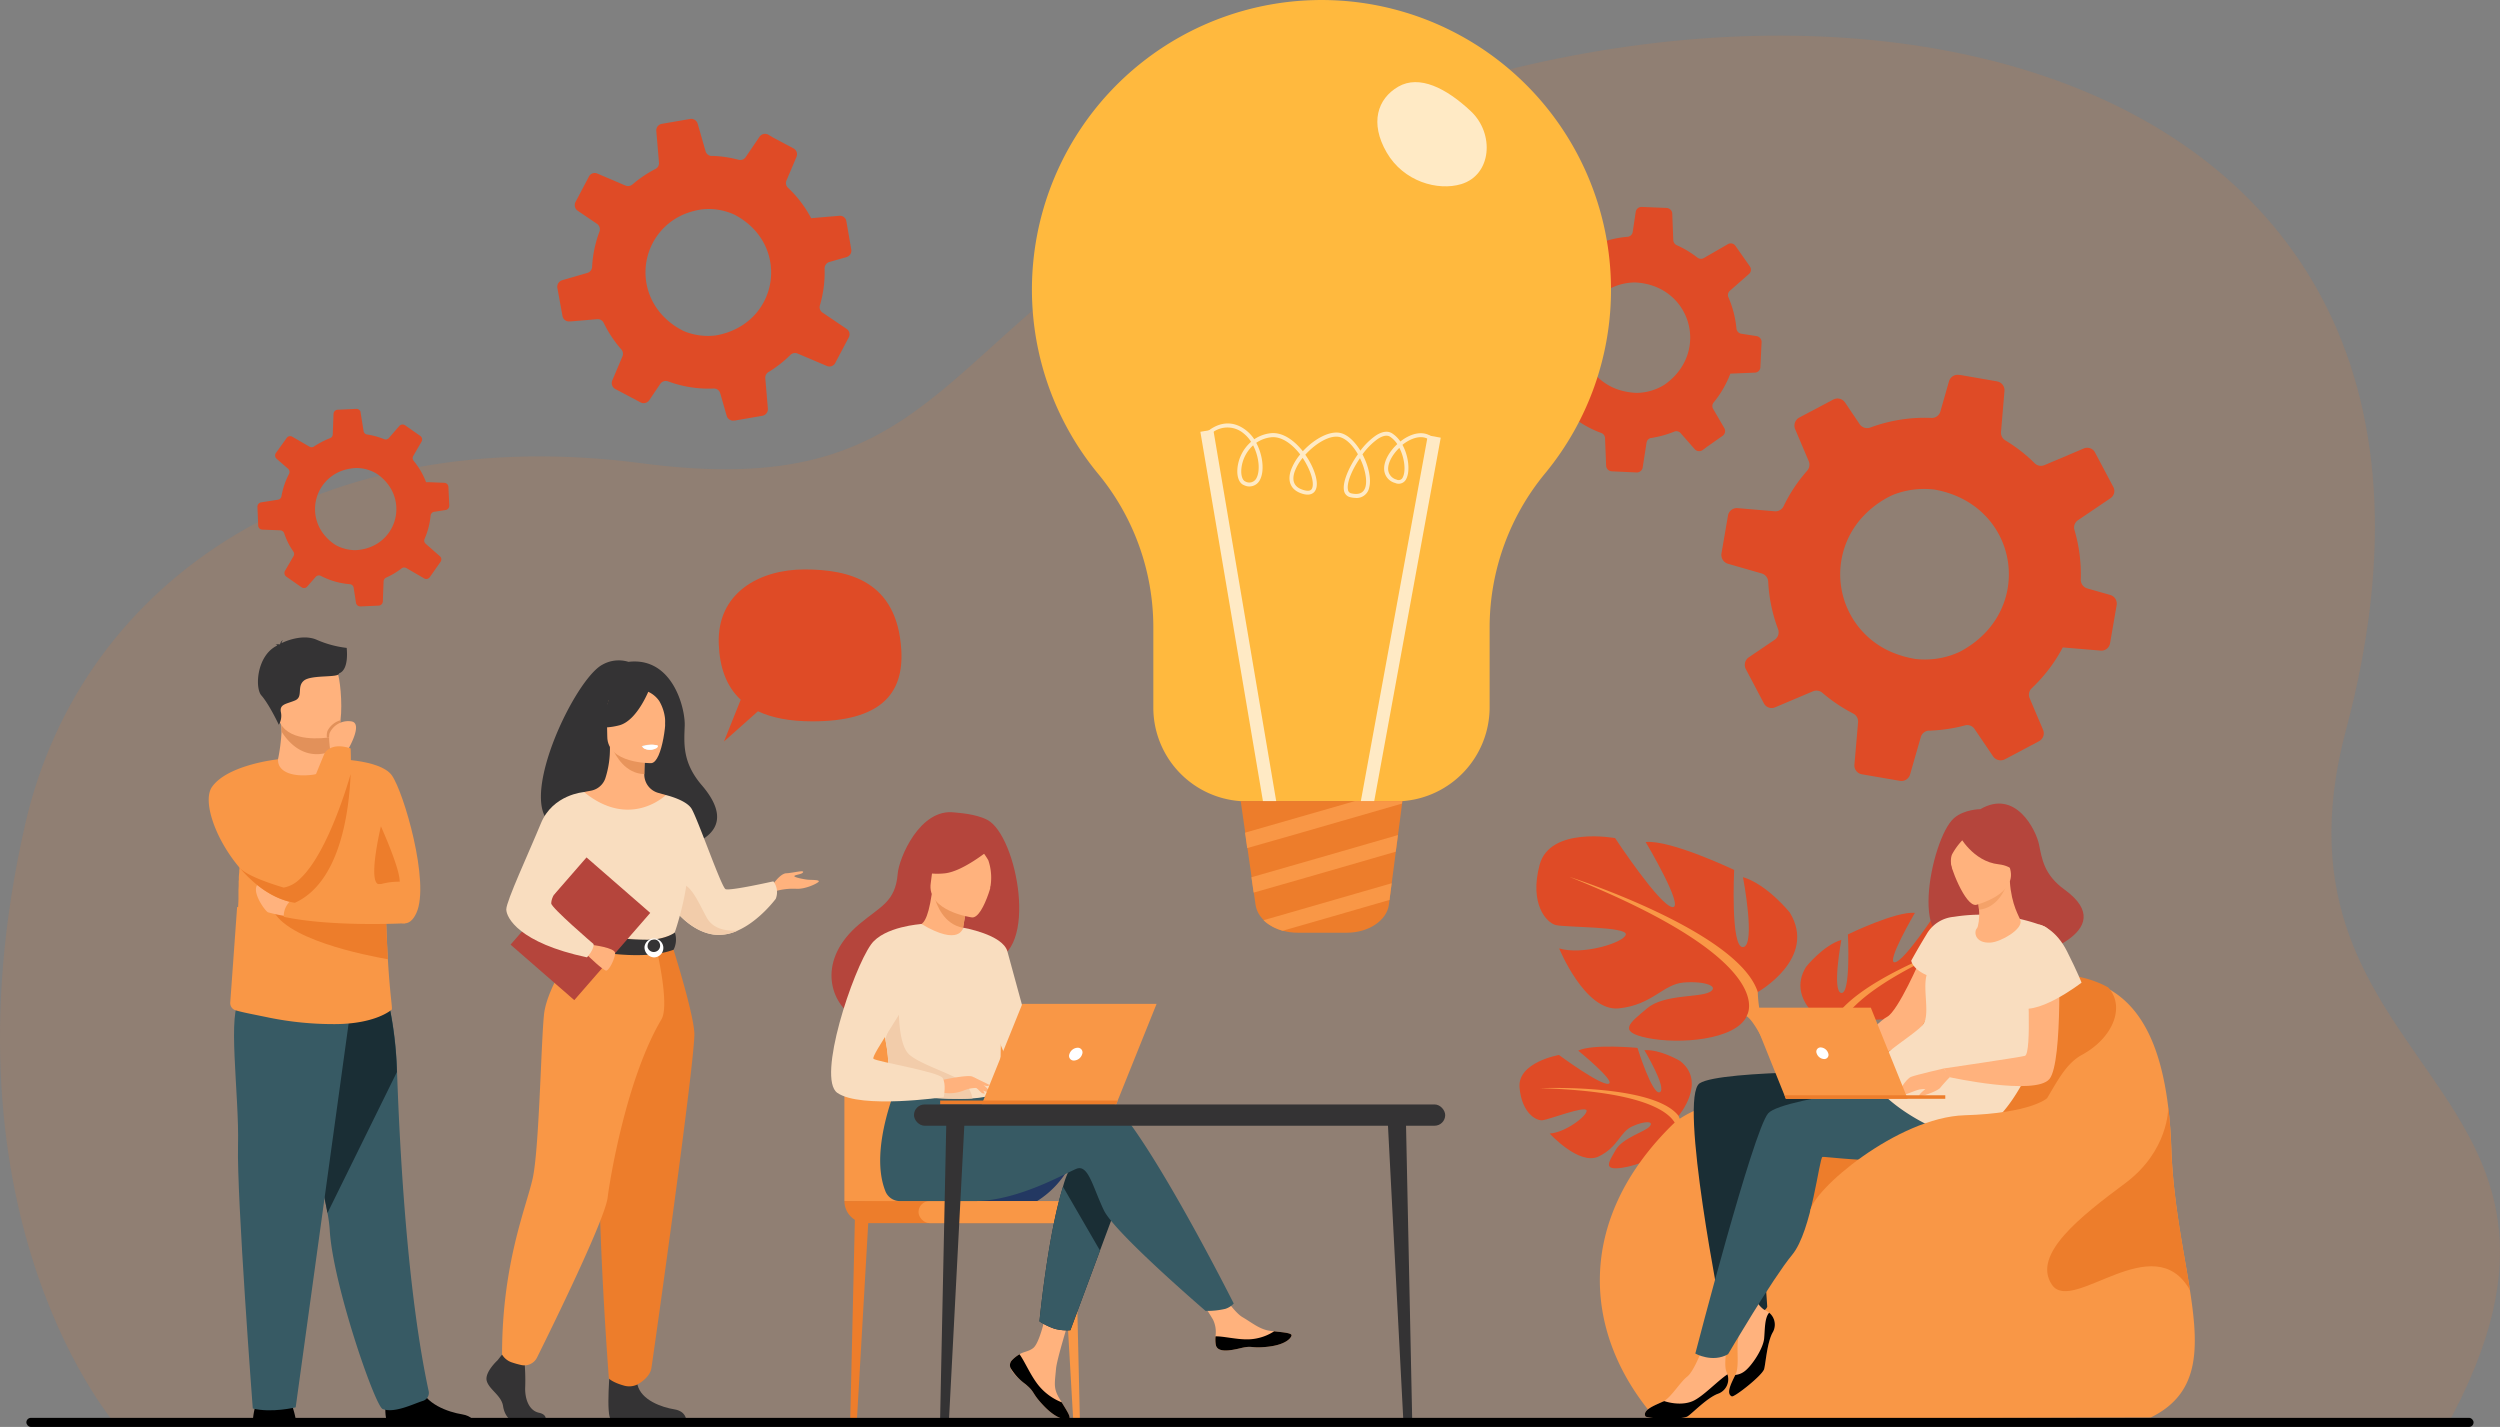 <svg xmlns="http://www.w3.org/2000/svg" width="642.69" height="366.831" viewBox="0 0 642.69 366.831">
  <rect x="0" y="0" width="642.69" height="366.831" fill="#808080" stroke="none"/>
  <g id="Illustration" transform="translate(-0.02 -0.009)">
    <g id="Layer_1" data-name="Layer 1" transform="translate(0.02 0.009)">
      <path id="Path_8290" data-name="Path 8290" d="M30.272,369.558s-47.04-52.816-23.806-154.824c14.652-64.16,76.753-103.682,158.511-92.916,75.7,9.971,74.424-30.075,140.643-68.232C447.273-28.126,652.177,6.576,603.131,190.334c-23.728,88.914,74.648,90.341,25.757,179.224Z" transform="translate(-0.02 -2.727)" fill="#ed7d2b" opacity="0.15"/>
      <path id="Path_8291" data-name="Path 8291" d="M543.169,69.254,536.9,69h-.146a1.5,1.5,0,0,0-1.542,1.257l-.771,5.174a1.292,1.292,0,0,1-.062.247,1.465,1.465,0,0,1-1.272.995,26.142,26.142,0,0,0-9.925,2.861,1.905,1.905,0,0,1-.4.139,1.542,1.542,0,0,1-1.411-.478L518.492,75.9a1.488,1.488,0,0,0-2.028-.27L511.213,79.3a1.542,1.542,0,0,0-.44,2.02l2.923,5.028a1.465,1.465,0,0,1-.069,1.542c-.463.686-.895,1.388-1.3,2.121a26.212,26.212,0,0,0-1.858,4.234h0a1.542,1.542,0,0,1-1.373,1.033l-5.9.239h-.3a1.481,1.481,0,0,0-1.419,1.4l-.293,6.408a1.542,1.542,0,0,0,1.3,1.542l5.76.9a1.481,1.481,0,0,1,1.288,1.319,26.127,26.127,0,0,0,2.614,7.65,1.488,1.488,0,0,1-.347,1.812l-3.856,3.416A1.542,1.542,0,0,0,507.7,122l3.678,5.267a1.45,1.45,0,0,0,1.928.424l5.915-3.424a1.542,1.542,0,0,1,1.612.054c.594.393,1.211.771,1.851,1.118a26.392,26.392,0,0,0,3.671,1.666,1.465,1.465,0,0,1,.972,1.326l.278,7.095a1.542,1.542,0,0,0,1.427,1.434l6.431.3a1.542,1.542,0,0,0,1.488-1.056A.824.824,0,0,0,537,136l.995-6.385a1.481,1.481,0,0,1,1.1-1.226h.154a4.457,4.457,0,0,0,.463-.085,26.627,26.627,0,0,0,5.4-1.542,1.442,1.442,0,0,1,1.658.4l3.609,4.11a1.542,1.542,0,0,0,2.02.239l1.087-.817,4.064-2.853a1.5,1.5,0,0,0,.44-1.982l-2.876-4.951a1.458,1.458,0,0,1,.147-1.666A25.988,25.988,0,0,0,558,115.184a25.441,25.441,0,0,0,1.542-3.339l1.234-.046,5.082-.208a1.457,1.457,0,0,0,1.342-1.026,1.248,1.248,0,0,0,.062-.378l.308-6.447A1.542,1.542,0,0,0,566.3,102.2l-3.933-.609a1.488,1.488,0,0,1-1.257-1.326,26.428,26.428,0,0,0-2.059-8.028,1.45,1.45,0,0,1,.378-1.7l4.92-4.318a1.45,1.45,0,0,0,.231-1.9l-3.732-5.321a1.465,1.465,0,0,0-1.943-.432l-6.169,3.563a1.5,1.5,0,0,1-1.673-.116,25.448,25.448,0,0,0-3.347-2.213c-.648-.355-1.3-.679-1.959-.972a1.542,1.542,0,0,1-.887-1.3l-.262-6.8A1.542,1.542,0,0,0,543.169,69.254ZM523.713,94.448a16.024,16.024,0,0,1,3.9-3.856,9.354,9.354,0,0,1,1.18-.7,14.213,14.213,0,0,1,6.323-1.481c14.128.725,19.163,17.5,8.02,25.9l-.555.4a13.8,13.8,0,0,1-7.195,2.09,17.737,17.737,0,0,1-3.223-.44,14.089,14.089,0,0,1-8.452-21.908Z" transform="translate(-114.709 -15.797)" fill="#df4b26"/>
      <path id="Path_8292" data-name="Path 8292" d="M644.752,126.648l-9.539-1.658h-.224a2.313,2.313,0,0,0-2.607,1.635l-2.221,7.773a2.633,2.633,0,0,1-.139.37,2.267,2.267,0,0,1-2.144,1.272,40.308,40.308,0,0,0-15.755,2.483,2.335,2.335,0,0,1-2.707-.871l-3.771-5.6a2.36,2.36,0,0,0-2.229-.987,2.428,2.428,0,0,0-.771.247l-8.745,4.627a2.367,2.367,0,0,0-1.064,3.007l3.493,8.236a2.313,2.313,0,0,1-.4,2.414c-.841.964-1.643,1.951-2.406,3a40.23,40.23,0,0,0-3.655,6.123h0a2.314,2.314,0,0,1-2.313,1.319l-9.084-.771-.463-.039a2.313,2.313,0,0,0-2.437,1.882l-1.681,9.755a2.383,2.383,0,0,0,1.689,2.676l8.645,2.483a2.314,2.314,0,0,1,1.681,2.121,40.225,40.225,0,0,0,2.537,12.215,2.313,2.313,0,0,1-.879,2.714l-6.624,4.488a2.36,2.36,0,0,0-.771,3.085l4.627,8.776a2.252,2.252,0,0,0,2.876,1.018l9.716-4.11a2.352,2.352,0,0,1,2.452.386q1.265,1.08,2.622,2.067a41.591,41.591,0,0,0,5.306,3.262,2.313,2.313,0,0,1,1.242,2.221l-.941,10.912a2.314,2.314,0,0,0,1.912,2.475l9.794,1.689a2.313,2.313,0,0,0,2.483-1.319,1.543,1.543,0,0,0,.116-.316l2.753-9.6a2.314,2.314,0,0,1,1.92-1.666,1.258,1.258,0,0,1,.239,0,4.57,4.57,0,0,0,.725-.039,40.339,40.339,0,0,0,8.483-1.319,2.244,2.244,0,0,1,2.468.941l4.735,6.987a2.36,2.36,0,0,0,3.085.771l1.943-1.026,6.778-3.594a2.313,2.313,0,0,0,1.057-2.954l-3.455-8.143a2.244,2.244,0,0,1,.532-2.514,41.387,41.387,0,0,0,5-5.691,40.536,40.536,0,0,0,2.992-4.82l1.912.162,7.812.655a2.252,2.252,0,0,0,2.26-1.311,1.958,1.958,0,0,0,.17-.571l1.7-9.817a2.313,2.313,0,0,0-1.643-2.606l-5.915-1.681a2.314,2.314,0,0,1-1.666-2.313,40.639,40.639,0,0,0-1.612-12.685,2.236,2.236,0,0,1,.894-2.537l8.375-5.668a2.221,2.221,0,0,0,.709-2.876l-4.7-8.868a2.26,2.26,0,0,0-2.884-1.033l-10.11,4.28a2.313,2.313,0,0,1-2.545-.5,39.038,39.038,0,0,0-4.719-4c-.925-.663-1.858-1.288-2.815-1.866a2.313,2.313,0,0,1-1.1-2.159l.887-10.472a2.313,2.313,0,0,0-1.889-2.522Zm-34.632,34.895a24.676,24.676,0,0,1,6.717-5.167,14.506,14.506,0,0,1,1.951-.856,21.947,21.947,0,0,1,9.932-1.049c21.5,3.856,26,30.484,7.326,41.2-.308.177-.617.347-.941.509A21.107,21.107,0,0,1,623.7,198a26.341,26.341,0,0,1-4.858-1.28,21.762,21.762,0,0,1-8.722-35.18Z" transform="translate(-131.341 -28.603)" fill="#df4b26"/>
      <path id="Path_8293" data-name="Path 8293" d="M117.056,186.89l-4.627.208h-.108a1.118,1.118,0,0,1-1.149-.941l-.594-3.856a.81.81,0,0,0-.046-.185,1.08,1.08,0,0,0-.949-.733,19.51,19.51,0,0,1-7.426-2.128,1.242,1.242,0,0,0-.293-.108,1.149,1.149,0,0,0-1.056.362l-2.136,2.445a1.118,1.118,0,0,1-1.141.386,1.21,1.21,0,0,1-.355-.162l-3.9-2.73a1.134,1.134,0,0,1-.324-1.542l2.167-3.74a1.08,1.08,0,0,0-.046-1.172c-.339-.509-.671-1.033-.972-1.542a19.5,19.5,0,0,1-1.38-3.146h0a1.126,1.126,0,0,0-1.026-.771l-4.388-.177h-.216a1.1,1.1,0,0,1-1.056-1.049l-.193-4.789a1.134,1.134,0,0,1,.964-1.18l4.28-.671a1.1,1.1,0,0,0,.933-.91,19.356,19.356,0,0,1,1.943-5.722,1.11,1.11,0,0,0-.262-1.349l-2.892-2.506a1.134,1.134,0,0,1-.216-1.542l2.776-3.856a1.072,1.072,0,0,1,1.427-.316l4.4,2.545a1.134,1.134,0,0,0,1.2-.039c.44-.293.9-.571,1.373-.833a20.628,20.628,0,0,1,2.707-1.28,1.08,1.08,0,0,0,.725-.979l.2-5.275a1.118,1.118,0,0,1,1.064-1.072l4.781-.224a1.126,1.126,0,0,1,1.11.771.9.9,0,0,1,0,.154l.771,4.75a1.087,1.087,0,0,0,.817.91h.116a2.617,2.617,0,0,1,.339.062,19.048,19.048,0,0,1,3.995,1.141,1.087,1.087,0,0,0,1.234-.3l2.684-3.085a1.134,1.134,0,0,1,1.5-.177l.864.609,3.031,2.121a1.126,1.126,0,0,1,.324,1.473l-2.136,3.686a1.08,1.08,0,0,0,.1,1.234,19.333,19.333,0,0,1,3.193,5.506h.918l3.779.154a1.087,1.087,0,0,1,1,.771,1.165,1.165,0,0,1,.046.285l.231,4.789a1.126,1.126,0,0,1-.949,1.149l-2.923.455a1.11,1.11,0,0,0-.933.987,19.464,19.464,0,0,1-1.542,5.969,1.087,1.087,0,0,0,.278,1.265l3.663,3.208a1.072,1.072,0,0,1,.17,1.419l-2.776,3.956a1.087,1.087,0,0,1-1.442.324l-4.573-2.653a1.118,1.118,0,0,0-1.249.085,19.28,19.28,0,0,1-2.491,1.635c-.486.262-.964.5-1.457.725a1.126,1.126,0,0,0-.663.964l-.193,5.059a1.134,1.134,0,0,1-1.026,1.18Zm-14.475-18.754a11.992,11.992,0,0,0,2.907,2.876,7.565,7.565,0,0,0,.879.524,10.573,10.573,0,0,0,4.7,1.1c10.511-.54,14.251-13.017,5.969-19.279l-.416-.3a10.164,10.164,0,0,0-5.344-1.542,12.338,12.338,0,0,0-2.4.324,10.48,10.48,0,0,0-6.293,16.3Z" transform="translate(-19.659 -31.201)" fill="#df4b26"/>
      <path id="Path_8294" data-name="Path 8294" d="M238.508,115.967l-7.056,1.218h-.17a1.72,1.72,0,0,1-1.936-1.218l-1.658-5.784a1.612,1.612,0,0,0-.1-.27,1.689,1.689,0,0,0-1.6-.956,29.852,29.852,0,0,1-11.714-1.843,2.112,2.112,0,0,0-.478-.1,1.758,1.758,0,0,0-1.542.771l-2.8,4.157a1.766,1.766,0,0,1-1.658.771,2.1,2.1,0,0,1-.578-.185l-6.5-3.439a1.751,1.751,0,0,1-.771-2.236l2.607-6.169a1.7,1.7,0,0,0-.3-1.789c-.625-.717-1.218-1.45-1.781-2.236a29.3,29.3,0,0,1-2.722-4.55h0a1.727,1.727,0,0,0-1.712-.979l-6.755.571h-.339a1.681,1.681,0,0,1-1.812-1.4l-1.311-7.2a1.766,1.766,0,0,1,1.249-1.99l6.431-1.866a1.72,1.72,0,0,0,1.249-1.542,30.075,30.075,0,0,1,1.889-9.084,1.72,1.72,0,0,0-.656-2.02l-4.928-3.339a1.75,1.75,0,0,1-.563-2.275l3.447-6.532a1.673,1.673,0,0,1,2.136-.771l7.226,3.085a1.758,1.758,0,0,0,1.828-.278c.625-.54,1.272-1.049,1.951-1.542a30.129,30.129,0,0,1,3.941-2.429,1.673,1.673,0,0,0,.925-1.643l-.694-8.12a1.72,1.72,0,0,1,1.419-1.843l7.28-1.257a1.735,1.735,0,0,1,1.851.987,1.025,1.025,0,0,1,.085.231l2.051,7.141a1.7,1.7,0,0,0,1.427,1.157h.177a4.226,4.226,0,0,1,.54,0,29.473,29.473,0,0,1,6.331.979,1.658,1.658,0,0,0,1.828-.7l3.532-5.2a1.735,1.735,0,0,1,2.267-.555l1.434.848,5.043,2.676a1.72,1.72,0,0,1,.771,2.2l-2.568,6.054a1.658,1.658,0,0,0,.393,1.874,29.4,29.4,0,0,1,3.717,4.234,30.074,30.074,0,0,1,2.229,3.586l1.419-.123,5.814-.494a1.673,1.673,0,0,1,1.689.956,1.81,1.81,0,0,1,.131.424l1.265,7.3a1.727,1.727,0,0,1-1.218,1.943l-4.4,1.249a1.727,1.727,0,0,0-1.242,1.689,30.143,30.143,0,0,1-1.2,9.439,1.666,1.666,0,0,0,.671,1.889l6.223,4.21a1.658,1.658,0,0,1,.532,2.144l-3.486,6.593a1.673,1.673,0,0,1-2.152.771l-7.519-3.185a1.712,1.712,0,0,0-1.889.37,28.819,28.819,0,0,1-3.516,2.984,20.344,20.344,0,0,1-2.082,1.388,1.712,1.712,0,0,0-.825,1.6l.663,7.781a1.743,1.743,0,0,1-1.434,1.874ZM212.744,90.041a18.569,18.569,0,0,0,5,3.856,10.621,10.621,0,0,0,1.45.632,16.279,16.279,0,0,0,7.411.771c15.994-2.846,19.341-22.672,5.452-30.646-.231-.131-.463-.262-.7-.386a15.8,15.8,0,0,0-8.483-1.35,19.865,19.865,0,0,0-3.617.9,16.194,16.194,0,0,0-6.509,26.219Z" transform="translate(-42.535 -9.076)" fill="#df4b26"/>
      <path id="Path_8295" data-name="Path 8295" d="M239.624,209.065c-.54-13.31,10.619-19.225,22.024-19.225s23.821,2.954,24.9,20.651c.694,11.39-5.4,18.4-22.857,18.4-5.9,0-10.48-.933-13.989-2.591l-8.737,7.766,4.3-10.734C241.452,219.8,239.856,214.81,239.624,209.065Z" transform="translate(-54.848 -43.451)" fill="#df4b26"/>
      <path id="Path_8296" data-name="Path 8296" d="M95.521,472.771a22.966,22.966,0,0,0-1.542-5.884c-1.1-2.19-8.082-.771-8.082-.771s-1.4,1.2-1.7,6.778Z" transform="translate(-19.284 -106.573)"/>
      <path id="Path_8297" data-name="Path 8297" d="M129.431,471.355c-1.643-1-.709-8.483-.709-8.483s7.642-6.108,8.7-1.434,7.257,6.786,10.8,7.357c2.437.4,3.193,1.751,3.424,2.553Z" transform="translate(-29.412 -105.202)"/>
      <path id="Path_8298" data-name="Path 8298" d="M105.869,387.459a34.471,34.471,0,0,1,.563,4.126c.709,13.881,11.668,45.544,13.626,46.269,3.031,1.141,7.8-1.288,10.3-2.082a2.152,2.152,0,0,0,1.542-2.437c-5.4-24.939-7.418-60.852-8.143-82.112a96.763,96.763,0,0,0-2.205-18.107S94.833,325.982,94.679,335C94.494,343,103.486,374.3,105.869,387.459Z" transform="translate(-21.682 -75.627)" fill="#375a64"/>
      <path id="Path_8299" data-name="Path 8299" d="M105.857,387.457l17.852-36.244a96.766,96.766,0,0,0-2.206-18.107s-26.72-7.133-26.875,1.889C94.483,343,103.475,374.293,105.857,387.457Z" transform="translate(-21.671 -75.625)" fill="#1a2e35"/>
      <path id="Path_8300" data-name="Path 8300" d="M108.007,335.454,93.887,437.825s-6.169,1.5-11.027.293c0,0-4.141-54.443-3.794-67.6s-2.969-35.226.771-37.655S108.007,335.454,108.007,335.454Z" transform="translate(-17.875 -76.03)" fill="#375a64"/>
      <path id="Path_8301" data-name="Path 8301" d="M78.544,291.037l-1.766,24.577a1.951,1.951,0,0,0,1.419,2.02c1.966.571,4.241.972,8.621,1.882a83.231,83.231,0,0,0,16.449,1.65c10.8.069,14.922-3.655,14.922-3.655.463,0-.247-2.259-.895-13.025-.216-3.648-.424-8.267-.578-14.112-.131-5.259-.224-11.506-.231-18.916,0-8.907-13.811-18.508-14.066-18.508h0c0,1.28-2.028,3.648-5.136,3.856-3.7.239-8.236-1.6-8.236-3.732,0,0-6.686,10.7-9.061,22.109-.3,1.45-.532,2.977-.717,4.581v.077a8.918,8.918,0,0,1-.1.887v.154c0,.27-.054.548-.077.817v.239c0,.254-.046.5-.062.771v.069l-.046.571v.4a3.275,3.275,0,0,1-.046.671v1.272l-.046.941v2.221c0,.717-.062,1.442-.085,2.182a.131.131,0,0,0,0,.054Z" transform="translate(-17.585 -57.894)" fill="#f99746"/>
      <path id="Path_8302" data-name="Path 8302" d="M110,253s12.832-.108,15.917,4.226,9.855,27.623,6.323,35.373-10.118-3.239-13.757-7.981S110,253,110,253Z" transform="translate(-25.188 -57.905)" fill="#f99746"/>
      <path id="Path_8303" data-name="Path 8303" d="M106.194,248.154v1.326s.362,4.149-4.743,4.758-8.891-.771-8.753-3.995a46,46,0,0,0,.9-7.041,14.4,14.4,0,0,0-.177-2.483l9.894-.2,2.915.478Z" transform="translate(-21.228 -55.049)" fill="#ffb27d"/>
      <path id="Path_8304" data-name="Path 8304" d="M106.46,240.974v7.172a8.282,8.282,0,0,1-3.563.771c-4.55,0-7.488-3.331-9.03-5.753a14.4,14.4,0,0,0-.177-2.483l9.894-.2Z" transform="translate(-21.456 -55.04)" fill="#e2915a"/>
      <path id="Path_8305" data-name="Path 8305" d="M92.166,234.073c1.149,6.169,9.123,5.976,12.57,5.591.972-.108,1.542-.231,1.542-.231,1.1-.293,1.7-2.013,1.99-4.272.563-4.465-.154-11.012-.9-12.693-1.141-2.522-3.277-5.252-11.305-3.277S90.693,226.16,92.166,234.073Z" transform="translate(-20.734 -50.013)" fill="#ffb27d"/>
      <path id="Path_8306" data-name="Path 8306" d="M126.491,275.47s4.966,10.958,4.82,14.243a17.158,17.158,0,0,0-4.82.617C122.636,291.487,126.491,275.47,126.491,275.47Z" transform="translate(-28.57 -63.047)" fill="#ed7d2b"/>
      <path id="Path_8307" data-name="Path 8307" d="M108.829,215.2a26.735,26.735,0,0,1-7.712-2.09c-3.378-1.473-7.65.154-9.038.879a2.151,2.151,0,0,1,.339-.833,1.82,1.82,0,0,0-.709,1.056c-.069.046-.093.085-.077.093a2.368,2.368,0,0,0-1.164.077s.324-.046.432.154l.054.062c-5.282,2.545-5.768,10.889-4.064,12.817,2.036,2.313,4.488,7.55,4.488,7.55a4.48,4.48,0,0,0,.524-3.277c-.37-2.044,1.4-2.044,3.624-2.969s.37-3.532,2.313-5.113,9.1-.648,9.007-1.851C109.515,220.8,108.829,215.488,108.829,215.2Z" transform="translate(-19.699 -48.641)" fill="#343334"/>
      <path id="Path_8308" data-name="Path 8308" d="M90.56,301.95c2.09,8.413,24.746,12.755,29.89,13.642-.216-3.648-.424-8.267-.578-14.112Z" transform="translate(-20.74 -69)" fill="#ed7d2b"/>
      <path id="Path_8309" data-name="Path 8309" d="M94.331,303.008a40.007,40.007,0,0,1-5.9-1.157c-.864-.432-4.812-6.038-2.229-7.48s9.531,4.288,9.531,4.288Z" transform="translate(-19.545 -67.32)" fill="#ffb27d"/>
      <path id="Path_8310" data-name="Path 8310" d="M125.754,304.811s-18.639,1.01-31.155-1.666a5.4,5.4,0,0,1,3.617-5.221s19.5-4.133,24.183-2.984S125.754,304.811,125.754,304.811Z" transform="translate(-21.664 -67.457)" fill="#f99746"/>
      <path id="Path_8311" data-name="Path 8311" d="M77.242,280.66c3.856,4.665,8.922,8.483,14.5,9.362h0a10.372,10.372,0,0,0,1.38-6.223,12.4,12.4,0,0,0-2.028-5.714,12.861,12.861,0,0,1-1.1-2.213c-3.085-7.766-2.591-22.741-2.591-22.741s-12.932,1.357-16.965,7.11C67.981,263.764,71.127,273.28,77.242,280.66Z" transform="translate(-15.943 -57.935)" fill="#f99746"/>
      <path id="Path_8312" data-name="Path 8312" d="M108.989,244.6c.972-.108,1.542-.231,1.542-.231,1.1-.293,1.7-2.013,1.99-4.272a5.4,5.4,0,0,0-3.385,2.768A4.01,4.01,0,0,0,108.989,244.6Z" transform="translate(-24.949 -54.953)" fill="#e2915a"/>
      <path id="Path_8313" data-name="Path 8313" d="M114.344,248.169s4.465-7.365.987-7.712a5.267,5.267,0,0,0-5.4,2.892c-.5.864.131,4.758.131,4.758Z" transform="translate(-25.129 -55.025)" fill="#ffb27d"/>
      <path id="Path_8314" data-name="Path 8314" d="M93.634,282.562a9.863,9.863,0,0,0,.771,2.553,12.339,12.339,0,0,0,2.83,3.941h0c11.567-5.236,13.942-23.212,14.336-33.082.162-3.971,0-6.632,0-6.632-5.228-1.735-6.7,1.28-6.7,1.28S98.7,265.272,95.492,274.9C94.266,278.552,93.472,281.482,93.634,282.562Z" transform="translate(-21.438 -56.945)" fill="#f99746"/>
      <path id="Path_8315" data-name="Path 8315" d="M79.51,281.791c3.856,4.665,8.922,8.483,14.5,9.362h0c11.567-5.236,13.942-23.212,14.336-33.082,0,0-5.483,19.9-12.955,26.859a8.121,8.121,0,0,1-4.226,2.313s-9.416-2.66-11.39-5.167C79.633,281.922,79.549,281.8,79.51,281.791Z" transform="translate(-18.211 -59.065)" fill="#ed7d2b"/>
      <path id="Path_8316" data-name="Path 8316" d="M547.454,366.713s7.372-8.645.416-14.1c0,0-5.074-3.046-9.208-2.792,0,0,5.884,9.8,3.995,10.8s-5.768-11.39-5.768-11.39-11.529-1.087-15.238.709c0,0,9.878,8.035,7.8,8.521s-12.74-7.4-12.74-7.4-10.727,1.858-10.133,8.406,4.288,8.552,5.915,8.375,11.12-3.856,11.328-2.506-5.5,5.7-9.5,5.915c0,0,7.588,8.321,12.608,5.9s5.4-6.239,8.568-7.711,5.807-1.442,4.519,0-6.94,2.9-8.745,6.077-3.385,5.313,1.812,4.519,13.649-4.627,14-8.984Z" transform="translate(-115.94 -79.851)" fill="#df4b26"/>
      <path id="Path_8317" data-name="Path 8317" d="M513.42,362.752s29.142-1.2,35.6,7.11a21.006,21.006,0,0,0,5.83,8.128l.686,1.858s-5.067-5.306-6.879-5.622C548.662,374.227,551.461,363.886,513.42,362.752Z" transform="translate(-117.51 -83.008)" fill="#f99746"/>
      <path id="Path_8318" data-name="Path 8318" d="M566.661,382.315a18.33,18.33,0,0,1,6.724,12.878l-1.134.1s-2.028-8.537-5.645-11.868S566.661,382.315,566.661,382.315Z" transform="translate(-129.317 -87.332)" fill="#f99746"/>
      <path id="Path_8319" data-name="Path 8319" d="M607.976,333.372s-11.783-6.555-6.316-15.508c0,0,4.372-5.5,9.076-6.94,0,0-2.475,13.333,0,13.642s1.689-15.053,1.689-15.053,12.339-5.992,17.228-5.537c0,0-7.642,13.033-5.136,12.716s11.089-13.518,11.089-13.518,12.693-2.383,14.752,5.136-1.218,11.29-3.085,11.768-13.95.347-13.634,1.92,8.483,4.049,13.017,2.63c0,0-4.982,12.392-11.567,11.783s-8.637-4.673-12.716-4.982-7.048.81-5.013,1.9,8.938.339,12.238,3.123,5.976,4.511-.139,5.784-17.089.517-19.279-4.18Z" transform="translate(-137.372 -69.305)" fill="#df4b26"/>
      <path id="Path_8320" data-name="Path 8320" d="M645.987,313s-32.9,10.8-36.622,22.7a25.009,25.009,0,0,1-3.085,11.452v2.313s3.424-8,5.306-9.107C611.57,340.4,604.175,330.073,645.987,313Z" transform="translate(-138.76 -71.636)" fill="#f99746"/>
      <path id="Path_8321" data-name="Path 8321" d="M605.346,356.854a21.677,21.677,0,0,0-2.136,17.1l1.3-.347s-1.3-10.341,1.35-15.546S605.346,356.854,605.346,356.854Z" transform="translate(-137.85 -81.335)" fill="#f99746"/>
      <path id="Path_8322" data-name="Path 8322" d="M569.109,318.849s15.469-8.722,8.205-20.482c0,0-5.807-7.218-12.007-9.061,0,0,3.354,17.551.046,17.976s-2.313-19.834-2.313-19.834-16.348-7.8-22.749-7.172c0,0,10.172,17.127,6.863,16.726s-14.721-17.737-14.721-17.737-16.749-3.085-19.41,6.879,1.7,14.876,4.18,15.485,18.392.362,17.983,2.429-11.143,5.4-17.143,3.563c0,0,6.655,16.31,15.338,15.423s11.344-6.231,16.719-6.655,9.3,1.01,6.624,2.46-11.783.509-16.109,4.21-7.835,5.984.224,7.611,22.533.563,25.448-5.645Z" transform="translate(-117.229 -63.813)" fill="#df4b26"/>
      <path id="Path_8323" data-name="Path 8323" d="M523.17,292.31s43.439,13.935,48.452,29.628a32.912,32.912,0,0,0,4.172,15.076V340.1s-4.573-10.526-7.056-11.961C568.737,328.145,578.408,314.473,523.17,292.31Z" transform="translate(-119.741 -66.901)" fill="#f99746"/>
      <path id="Path_8324" data-name="Path 8324" d="M590.783,349.707s6.717,10.141,2.938,22.525L592,371.77s1.635-13.626-1.889-20.474S590.783,349.707,590.783,349.707Z" transform="translate(-134.738 -79.595)" fill="#f99746"/>
      <path id="Path_8325" data-name="Path 8325" d="M674.973,438.8l-127.24.347c-18.924-21.669-20.821-50.966,4.3-75.635,3.162-3.085,9.254-5.306,15.762-6.856,12.053-2.853,25.718-3.509,25.826-3.563a95.782,95.782,0,0,0,11.567-11.066c13.433-16.248,24.854-14.852,24.854-14.852,13.68-2.653,25.356-3.432,34.008,1.388h0c8.012,4.473,13.441,13.75,15.462,30.8q.578,4.835.771,10.526c.494,13.881,3.216,26.15,4.827,36.576h0C687.427,421.531,687.443,432.674,674.973,438.8Z" transform="translate(-122.071 -74.396)" fill="#f99746"/>
      <path id="Path_8326" data-name="Path 8326" d="M667.045,345.51c-8.305,4.519-9.254,19.418-22.232,23.258s-35.064,3.486-47.58,17.073c-12.076,13.11-25.379-20.227-19.641-29.6,12.053-2.861,25.718-3.509,25.826-3.57a95.775,95.775,0,0,0,11.567-11.066c13.433-16.248,24.854-14.845,24.854-14.845,13.68-2.653,25.356-3.432,34.008,1.388h0C678.212,332.924,675.343,340.991,667.045,345.51Z" transform="translate(-131.88 -74.302)" fill="#ed7d2b"/>
      <path id="Path_8327" data-name="Path 8327" d="M613.419,357.221s-41.642-.548-47.218,3,5.722,59.98,5.722,59.98,10.8.316,11.629-2.537c0,0-2.013-26.451-.332-31.023s.625-10.912.625-10.912,21.083,3.162,27.762,1.542S613.419,357.221,613.419,357.221Z" transform="translate(-129.235 -81.749)" fill="#1a2e35"/>
      <path id="Path_8328" data-name="Path 8328" d="M633.051,319.4c0,.039-5.861,13.673-8.722,15.122s-13.2,13.341-15.423,13.11,2.6,1.8,2.6,1.8,18.084-8.336,19.132-8.853,6.593-9.639,7.357-14.259S633.051,319.4,633.051,319.4Z" transform="translate(-139.228 -73.101)" fill="#ffb27d"/>
      <path id="Path_8329" data-name="Path 8329" d="M587.577,440.749c-1.388,2.676-1.7,7.6-2.113,9.254s-7.712,7.349-8.321,7.064c-1.6-.717-.077-3.493.9-5.521.039-.077.077-.162.108-.239.964-2.044.139-6.609.632-8.969s-1.912-8.675-1.912-8.675l4.018-5.082s2.83,5.4,4.851,6.362a4.463,4.463,0,0,1,.987.625A3.914,3.914,0,0,1,587.577,440.749Z" transform="translate(-131.934 -98.086)" fill="#ffb27d"/>
      <path id="Path_8330" data-name="Path 8330" d="M567.011,460.671c-2.784,1.149-6.169,4.712-7.6,5.722s-10.626.655-10.919,0c-.771-1.635,2.445-2.8,4.5-3.748l.085-.039h0c2.028-1.018,4.3-4.935,6.169-6.393s4.164-7.866,4.164-7.866l6.347-1.288s-1.3,5.93-.393,7.981a6.073,6.073,0,0,1,.224.586A3.937,3.937,0,0,1,567.011,460.671Z" transform="translate(-125.51 -102.315)" fill="#ffb27d"/>
      <path id="Path_8331" data-name="Path 8331" d="M652.945,301.558c-.848-.979,12.547-5.012,15.423,5.984,0,0,24.677-6.563,9.5-17.551-5.252-3.8-5.776-7.858-6.539-11.567s-5.992-14.382-15.084-9.092c0,0-4.149,0-6.778,2.313C643.475,276.8,636.943,309.709,652.945,301.558Z" transform="translate(-147.145 -61.312)" fill="#b5453c"/>
      <path id="Path_8332" data-name="Path 8332" d="M630.952,359.74s-43.185,4.388-47.04,8.8S565.18,430.3,565.18,430.3s4.411,2.46,8.421.162c0,0,11.429-19.456,16.487-25.564s6.94-24.97,7.789-25.155,27.916,3.779,37.239-3.378S630.952,359.74,630.952,359.74Z" transform="translate(-129.355 -82.332)" fill="#375a64"/>
      <path id="Path_8333" data-name="Path 8333" d="M668.445,307.983a45.012,45.012,0,0,0-23.374-2.5,8.968,8.968,0,0,0-6.987,4.45c-2.7,4.45-3.964,6.832-3.964,6.832s.262,2.059,3.948,3.7c-1.01,3.686.918,10.118-.856,12.616s-12.755,8.691-13.295,12.13c-1,6.331,18.762,17.806,24.677,16.58C665.538,358.27,677.059,312.833,668.445,307.983Z" transform="translate(-142.789 -69.788)" fill="#f9ddbf"/>
      <path id="Path_8334" data-name="Path 8334" d="M669.667,287.154a24.15,24.15,0,0,0,2.313-7.272c.193-2.313-1.789-10.8-10.249-8.737a11.83,11.83,0,0,0-4.627,2.313c-1.743,1.434-4.172,4.4-.47,11.567l1.018,2.445Z" transform="translate(-149.84 -61.985)" fill="#b5453c"/>
      <path id="Path_8335" data-name="Path 8335" d="M658.946,305.873c-.856.9-.517,3.9,3.486,3.678,2.63-.147,8.267-3.393,7.712-5.645-.255-1.064-2.313-3.817-2.745-10.156l-.478.131-8.02,2.259s.386,2.553.578,4.966C659.671,303.135,659.3,305.51,658.946,305.873Z" transform="translate(-150.725 -67.231)" fill="#ffb27d"/>
      <path id="Path_8336" data-name="Path 8336" d="M659,296.18s.386,2.552.578,4.966c4.557-.486,6.64-4.835,7.449-7.226Z" transform="translate(-150.825 -67.27)" fill="#f4a269"/>
      <path id="Path_8337" data-name="Path 8337" d="M656.747,295.949s10.5-2.645,8.753-9.154-1.542-11.251-8.344-9.84-7.411,4.249-7.357,6.563S653.963,296.466,656.747,295.949Z" transform="translate(-148.719 -63.33)" fill="#ffb27d"/>
      <path id="Path_8338" data-name="Path 8338" d="M653.11,277.8s3.524,6.717,10.179,7.442c3.894.424,4.959,2.992,4.959,2.992s-1.164-7.334-3.085-11.822C665.125,276.412,654.29,273.567,653.11,277.8Z" transform="translate(-149.477 -63.049)" fill="#b5453c"/>
      <path id="Path_8339" data-name="Path 8339" d="M653.259,279.315a17,17,0,0,0-3.008,4c-1.056,2.452.995,7.611,1.843,8.729,0,0-4.889-8.3-3.254-11.883C650.576,276.353,653.259,279.315,653.259,279.315Z" transform="translate(-148.424 -63.676)" fill="#b5453c"/>
      <path id="Path_8340" data-name="Path 8340" d="M609.024,357.571s-2.09,2.213-2.313,2.313c-1.388.648-3.131.27-3.979.486s-.694-.316-.077-.771,2.159-.262,1.542-.416-4-.771-5.275-.447a4.723,4.723,0,0,1-3.732-.3c-.123-.208,4.627-2.514,5.953-2.437s5.228-.108,5.228-.108Z" transform="translate(-136.222 -81.451)" fill="#ffb27d"/>
      <path id="Path_8341" data-name="Path 8341" d="M677.513,314.19s1.257,30.808-2.367,35.126-25.633-.478-25.633-.478l-1.542-2.252s19.564-2.869,20.875-3.239c1.889-.532.578-21.747.578-21.747Z" transform="translate(-148.301 -71.908)" fill="#ffb27d"/>
      <path id="Path_8342" data-name="Path 8342" d="M677.632,308.26c.316,0,4.211,1.288,7,6.825s3.748,8.082,3.748,8.082-12.184,9.439-17.035,5.961S673.144,308.144,677.632,308.26Z" transform="translate(-153.263 -70.551)" fill="#f9ddbf"/>
      <path id="Path_8343" data-name="Path 8343" d="M647.667,358.69a35.155,35.155,0,0,0-2.421,2.684c-.671.9-5.329,2.553-5.437,2.067s2.09-1.966,2.313-2.522,2.591-3.324,4.049-3.64S647.667,358.69,647.667,358.69Z" transform="translate(-146.433 -81.76)" fill="#ffb27d"/>
      <path id="Path_8344" data-name="Path 8344" d="M644.609,356.2s-7.187,1.658-8.413,2.159-3.8,4.157-2.776,4.712c.648.347,3.486-1.157,4.928-1.465s5.514.393,7.38-3.293C645.936,357.9,644.609,356.2,644.609,356.2Z" transform="translate(-144.917 -81.522)" fill="#ffb27d"/>
      <path id="Path_8345" data-name="Path 8345" d="M567.011,463.213c-2.784,1.149-6.169,4.712-7.6,5.722s-10.626.656-10.919,0c-.771-1.635,2.445-2.8,4.5-3.748l.085-.039h0l.293-.093s3.979,1.419,7.287,0c2.583-1.11,6.408-5.213,8.938-6.886A3.948,3.948,0,0,1,567.011,463.213Z" transform="translate(-125.51 -104.858)"/>
      <path id="Path_8346" data-name="Path 8346" d="M587.577,442.818c-1.388,2.676-1.7,7.6-2.113,9.254s-7.712,7.349-8.321,7.064c-1.6-.717-.077-3.493.9-5.521a4.48,4.48,0,0,0,2.221-.825c1.82-1.211,4.9-5.791,5.182-8.483.224-2.2.085-5.352,1.3-6.686A3.96,3.96,0,0,1,587.577,442.818Z" transform="translate(-131.934 -100.155)"/>
      <path id="Path_8347" data-name="Path 8347" d="M623.882,359.36H592.573l-9.423-23.42h31.263Z" transform="translate(-133.467 -76.886)" fill="#f99746"/>
      <path id="Path_8348" data-name="Path 8348" d="M594.89,365.13h41.349v.91H595.26Z" transform="translate(-136.154 -83.566)" fill="#ed7d2b"/>
      <path id="Path_8349" data-name="Path 8349" d="M605.6,350.686a1.087,1.087,0,0,1,1.056-1.5,2.136,2.136,0,0,1,1.92,1.5,1.08,1.08,0,0,1-1.064,1.488A2.136,2.136,0,0,1,605.6,350.686Z" transform="translate(-138.586 -79.918)" fill="#fff"/>
      <path id="Path_8350" data-name="Path 8350" d="M664.375,366.12s-4.095,3.856-21.23,4.38-39.468,19.433-39.676,24.831,34.486,13.48,35.026,12.716,22.009-19.2,22.009-19.2Z" transform="translate(-138.117 -83.792)" fill="#f99746"/>
      <path id="Path_8351" data-name="Path 8351" d="M719.211,416.2c-9.254-16.6-30.283,6.3-35.512-1.45s7.4-17.582,18.793-26.057c11.166-8.3,11.12-19.148,11.112-19.587.386,3.223.648,6.724.771,10.526C714.877,393.478,717.583,405.786,719.211,416.2Z" transform="translate(-156.199 -84.477)" fill="#ed7d2b"/>
      <path id="Path_8352" data-name="Path 8352" d="M492.894,73.979a74.154,74.154,0,0,1-16.881,47.657,62.263,62.263,0,0,0-14.32,39.491v20.821a24.206,24.206,0,0,1-22.425,24.014c-.54.039-1.041,0-1.589,0H397.664a24.1,24.1,0,0,1-22.425-24.014V161.173a62.009,62.009,0,0,0-14.266-39.452A74.432,74.432,0,1,1,492.894,73.979Z" transform="translate(-78.746 -0.009)" fill="#ffb93e"/>
      <path id="Path_8353" data-name="Path 8353" d="M455.2,267.06c-.193,1.488-3.439,26.366-3.47,26.6-.532,4.1-5.228,7.241-10.8,7.241H428.282c-5.56,0-10.241-3.085-10.835-7.172-.609-4.288-2.969-20.736-3.817-26.674Z" transform="translate(-94.673 -61.123)" fill="#ed7d2b"/>
      <path id="Path_8354" data-name="Path 8354" d="M450.489,267.06H443.34c-11.567,3.331-22.973,6.632-28.27,8.128l.278,1.943v.039l.278,1.974c4.3-1.2,14.6-4.141,39.792-11.444l.077-.64Z" transform="translate(-95.003 -61.123)" fill="#f99746"/>
      <path id="Path_8355" data-name="Path 8355" d="M417.485,291.2h0l.285,1.982c4.966-1.4,15.2-4.334,36.53-10.519l.285-2.144h0l.278-2.136c-13.48,3.9-29.79,8.614-37.663,10.85Z" transform="translate(-95.49 -63.713)" fill="#f99746"/>
      <path id="Path_8356" data-name="Path 8356" d="M423.16,305.4l.069.046a12.263,12.263,0,0,0,2.946,1.218h0c5.853-1.673,14.536-4.18,27.445-7.92l.278-2.152h0l.278-2.136c-11.567,3.339-24.769,7.164-32.936,9.5a9.338,9.338,0,0,0,1.92,1.442Z" transform="translate(-96.415 -67.393)" fill="#f99746"/>
      <path id="Path_8357" data-name="Path 8357" d="M416.266,238.72,400.18,143.783l3.324-.563,16.171,95.5Z" transform="translate(-91.595 -32.782)" fill="#ffeac5"/>
      <path id="Path_8358" data-name="Path 8358" d="M457.119,239.159H453.68L470.9,145.14l3.316.6Z" transform="translate(-103.838 -33.222)" fill="#ffeac5"/>
      <path id="Path_8359" data-name="Path 8359" d="M440.68,160.314a6.5,6.5,0,0,1-1.45-.177,2.082,2.082,0,0,1-1.65-1.8c-.386-2.105,1.265-5.961,3.586-9.254-1.211-2.113-2.83-3.856-4.519-4.372-2.5-.771-6.331,1.542-9.007,4.5a18.841,18.841,0,0,1,1.319,2.144c1.365,2.583,2.352,5.884,1,7.411-.5.563-1.542,1.08-3.532.316-2.522-.949-3.432-3.085-2.491-5.861a13.619,13.619,0,0,1,2.391-4.087c-2.067-2.691-4.835-4.743-7.557-4.4a8.4,8.4,0,0,0-3.74,1.411c1.743,3.247,2.144,7.357.933,9.562a3.026,3.026,0,0,1-4.049,1.342c-1.28-.455-1.951-2.221-1.7-4.5a10.356,10.356,0,0,1,3.493-6.663,8.892,8.892,0,0,0-1.936-2.167,6.424,6.424,0,0,0-8.737.432l-.733-.709c.046-.046,4.689-4.719,10.094-.524a9.562,9.562,0,0,1,2.121,2.313,9.469,9.469,0,0,1,4.133-1.542c3.085-.386,6.1,1.774,8.359,4.627,2.907-3.154,7.048-5.491,9.932-4.627,1.828.548,3.547,2.313,4.866,4.48a17.351,17.351,0,0,1,3.91-3.856c2.128-1.411,3.516-1.087,4.3-.563a7.713,7.713,0,0,1,2.067,2.059,11.393,11.393,0,0,1,1.974-1.272c2.46-1.226,4.727-1.134,6.37.254l-.663.771c-1.766-1.5-4.049-.717-5.252-.123a10.609,10.609,0,0,0-1.9,1.226c1.643,2.961,1.959,6.817,1.018,8.683a2.152,2.152,0,0,1-2.884,1.126,3.759,3.759,0,0,1-2.83-3.486c-.123-2.19,1.4-4.673,3.37-6.509a6.61,6.61,0,0,0-1.835-1.889c-.964-.632-2.26-.039-3.177.563a17.265,17.265,0,0,0-3.933,3.964c1.542,2.907,2.313,6.293,1.735,8.483a3.293,3.293,0,0,1-3.4,2.73Zm1.01-10.218c-2.013,2.946-3.432,6.269-3.085,8.051a1.08,1.08,0,0,0,.871.995c2,.455,3.223-.131,3.648-1.727.463-1.866-.185-4.758-1.434-7.334Zm-14.729-.069a12.038,12.038,0,0,0-2.059,3.54c-.771,2.313-.139,3.856,1.882,4.581.817.3,1.9.548,2.414,0,.771-.91.332-3.486-1.141-6.269a19.172,19.172,0,0,0-1.1-1.866ZM414.222,146.8a9.408,9.408,0,0,0-3,5.876c-.193,1.735.239,3.146,1.041,3.432a2.06,2.06,0,0,0,2.815-.871c1.033-1.912.656-5.545-.856-8.452Zm37.594.648c-1.766,1.7-2.969,3.856-2.876,5.56a2.869,2.869,0,0,0,2.167,2.591,1.149,1.149,0,0,0,1.619-.632c.787-1.589.455-4.928-.91-7.534Z" transform="translate(-92.08 -32.31)" fill="#ffeac5"/>
      <path id="Path_8360" data-name="Path 8360" d="M483.232,34.886c6.123,5.768,5.352,16.372-2.514,18.731-5.938,1.781-14.783-.594-19.155-8.167s-2.36-13.8,3.007-16.9S476.87,28.894,483.232,34.886Z" transform="translate(-105.096 -6.276)" fill="#ffeac5"/>
      <path id="Path_8361" data-name="Path 8361" d="M189.864,262.764c-.717-1.38,15.593-6.347,15.855,7.264,0,0,30.561-.771,15.971-17.79-5.051-5.892-4.534-10.8-4.38-15.307s-3.146-17.737-14.459-16.4a8.483,8.483,0,0,0-6.663.709C187.79,225.6,168.951,267.776,189.864,262.764Z" transform="translate(-41.286 -50.387)" fill="#343334"/>
      <path id="Path_8362" data-name="Path 8362" d="M257.47,294.064s1.99-3.023,3.594-3.085,4.573-.887,4.334-.293-2.074.648-2.252,1,2.73.895,3.563.956,2.792,0,2.73.416-3.532,2.136-5.984,1.9a16.612,16.612,0,0,0-5.475.71Z" transform="translate(-58.936 -66.481)" fill="#ffb27d"/>
      <path id="Path_8363" data-name="Path 8363" d="M220.17,289.233a29.921,29.921,0,0,0,3.038,4.627c2.367,2.961,6.015,6.385,10.588,7.056a11.344,11.344,0,0,0,6.293-1.049h0c5.56-2.468,9.74-8.143,9.74-8.143a4.573,4.573,0,0,0-.625-4.488s-11.22,2.529-12.292,2-7.3-18.508-8.783-20.759-6.547-3.424-6.547-3.424Z" transform="translate(-50.4 -60.663)" fill="#f9ddbf"/>
      <path id="Path_8364" data-name="Path 8364" d="M224.006,300.607c2.367,2.961,6.015,6.385,10.588,7.056a11.343,11.343,0,0,0,6.293-1.018c-.216,0-5.768.709-7.974-3.247s-4.7-10.449-8.051-8.313C223.4,296.01,223.466,298.3,224.006,300.607Z" transform="translate(-51.198 -67.44)" fill="#f2ccaa"/>
      <path id="Path_8365" data-name="Path 8365" d="M165.035,453.041s-3.424,3.123-2.761,5.344,3.763,3.7,4.18,6.416,2.09,4.2,3.586,4.2h7.172s1.1-1.912-1.542-2.483-3.678-3.763-3.516-6.724a52.016,52.016,0,0,0-.247-6.94l-5.683-1.319Z" transform="translate(-37.132 -103.338)" fill="#343334"/>
      <path id="Path_8366" data-name="Path 8366" d="M203.319,455.21s-1.234,13.241.27,13.981h19.24s0-2.221-3.085-2.714-8.483-2.313-9.431-6.331S203.319,455.21,203.319,455.21Z" transform="translate(-46.435 -104.18)" fill="#343334"/>
      <path id="Path_8367" data-name="Path 8367" d="M185.654,313.044c3.964-8.884,6.385-11.428,5.922-14.182-.347-2.051,1.049-38.241,1.049-38.241.47-.147,1.411-.278,1.92-.393a4.843,4.843,0,0,0,3.532-3.085,24.677,24.677,0,0,0,1.2-8.143l.509.1,8.529,1.689s-.193,2.684-.2,5.213v.062a4.9,4.9,0,0,0,3.54,4.743l2.013.578a78.288,78.288,0,0,1,3.732,18.122c.594,9.184-5.7,13.171.046,31.525C223.3,329.771,183.472,317.949,185.654,313.044Z" transform="translate(-42.482 -56.99)" fill="#ffb27d"/>
      <path id="Path_8368" data-name="Path 8368" d="M212.529,250.809s-.193,2.684-.2,5.213c-4.773-.139-7.3-4.488-8.328-6.9Z" transform="translate(-46.7 -57.017)" fill="#e8945b"/>
      <path id="Path_8369" data-name="Path 8369" d="M213.73,248.766s-11.29.185-11.3-6.848-1.465-11.745,5.737-12.161,8.614,2.259,9.184,4.627S216.668,248.535,213.73,248.766Z" transform="translate(-46.313 -52.576)" fill="#ffb27d"/>
      <path id="Path_8370" data-name="Path 8370" d="M212.236,229.116s-3.085,8.251-7.835,9.47-6.8-.046-6.8-.046A13.441,13.441,0,0,0,202,230.6S209.908,225.191,212.236,229.116Z" transform="translate(-45.235 -52.113)" fill="#343334"/>
      <path id="Path_8371" data-name="Path 8371" d="M215.59,230.011a6.869,6.869,0,0,1,3.231,2.529,11.328,11.328,0,0,1,1.542,6.455s2.313-5.606-.285-8.776C217.287,226.849,215.59,230.011,215.59,230.011Z" transform="translate(-49.352 -52.336)" fill="#343334"/>
      <path id="Path_8372" data-name="Path 8372" d="M213.94,248.645a2.83,2.83,0,0,0,2.313.949A2.082,2.082,0,0,0,218,248.445a7.565,7.565,0,0,0-4.056.2Z" transform="translate(-48.975 -56.82)" fill="#ebf3fa"/>
      <path id="Path_8373" data-name="Path 8373" d="M184.232,280.075a76.968,76.968,0,0,0,0,8.891c.193,3.216,3.439,7.519,3.9,8.583,1.157,2.676,2.468,3.085,2.468,3.085l10.1,2.475,3.547.871,11.2-3.347s5.1-14.236,3.085-22.255a61.691,61.691,0,0,0-5.213-13.557s-9.138,8.945-21.037-.771Z" transform="translate(-42.147 -60.434)" fill="#f9ddbf"/>
      <path id="Path_8374" data-name="Path 8374" d="M188.1,297.087c.193,3.216.486,6.208.949,7.272,1.157,2.676,2.468,3.085,2.468,3.085l10.1,2.475,4.388-1.288s-14.652-2.221-13.025-14.822Z" transform="translate(-43.061 -67.244)" fill="#f2ccaa"/>
      <path id="Path_8375" data-name="Path 8375" d="M218.315,314.315s5.552,17.266,5.907,23.135-10.6,83.5-11.043,86.215c-.416,2.552-3.586,4.18-3.586,4.18a4.812,4.812,0,0,1-3.54.27c-2.892-.817-3.8-1.789-3.8-1.789s-4.318-55.369-1.65-75.141a312.751,312.751,0,0,0,2.707-36.884Z" transform="translate(-45.723 -71.933)" fill="#ed7d2b"/>
      <path id="Path_8376" data-name="Path 8376" d="M187.417,313.66s-8.483,11.351-9.254,19.024-1.234,34.632-2.915,42.113-7.858,21.878-7.858,45.213a4.627,4.627,0,0,0,2.622,2.051,22.154,22.154,0,0,0,2.313.64,3.632,3.632,0,0,0,4.056-1.928c4.172-8.406,17.467-35.512,18.153-41.141.478-3.979,4.681-30.337,13.834-45.8,2.2-3.709-1.35-18.508-1.35-18.508Z" transform="translate(-38.322 -71.787)" fill="#f99746"/>
      <path id="Path_8377" data-name="Path 8377" d="M214.26,248.841s.2.833,2.259.7c0,0,1.735-.108,1.681-1.018a5.591,5.591,0,0,0-3.941.316Z" transform="translate(-49.048 -56.831)" fill="#fff"/>
      <path id="Path_8378" data-name="Path 8378" d="M217.407,310.87s-2.229,1.758-6.647,1.851c-5.282.108-18.377-1.35-18.377-1.35a10.8,10.8,0,0,0-.563,3.339s15.994,4.033,25.255.594a5.869,5.869,0,0,0,.332-4.434Z" transform="translate(-43.913 -71.149)" fill="#343334"/>
      <path id="Path_8379" data-name="Path 8379" d="M214.879,315a2.429,2.429,0,1,1,2.406,2.73,2.591,2.591,0,0,1-2.406-2.73Zm.771,0a1.635,1.635,0,1,0,1.612-1.928A1.8,1.8,0,0,0,215.673,315Z" transform="translate(-49.189 -71.606)" fill="#fff"/>
      <rect id="Rectangle_82" data-name="Rectangle 82" width="21.723" height="29.736" transform="translate(147.634 257.111) rotate(-138.95)" fill="#b5453c"/>
      <path id="Path_8380" data-name="Path 8380" d="M196.981,315s6,.7,5.984,2.121-1.5,4.357-2.236,4.488-4.889-3.964-4.889-3.964Z" transform="translate(-44.833 -72.094)" fill="#ffb27d"/>
      <path id="Path_8381" data-name="Path 8381" d="M188.788,264.06s-8.02.563-11.089,8.035-8.9,20-8.9,22.117,3.254,8.606,20.744,12.338c0,0,1.8-1.9,1.7-3.409,0,0-10.92-9.37-10.889-10.465.054-2.074,1.789-4.812,11.375-14.4C194.333,275.681,188.788,264.06,188.788,264.06Z" transform="translate(-38.645 -60.436)" fill="#f9ddbf"/>
      <path id="Path_8382" data-name="Path 8382" d="M284.32,457.722h-.069a.771.771,0,0,1-.771-.817l1.211-52.438,3.563-.416L285.215,456.9a.856.856,0,0,1-.895.825Z" transform="translate(-64.888 -92.472)" fill="#ed7d2b"/>
      <path id="Path_8383" data-name="Path 8383" d="M357.712,457.722h.1a.771.771,0,0,0,.771-.817l-1.211-52.438-3.563-.416,3.038,52.847A.856.856,0,0,0,357.712,457.722Z" transform="translate(-80.984 -92.472)" fill="#f99746"/>
      <path id="Path_8384" data-name="Path 8384" d="M281.51,386.349V350.421A11.452,11.452,0,0,1,292.954,339h25.888a11.452,11.452,0,0,1,11.444,11.444v37.3Z" transform="translate(-64.438 -77.586)" fill="#f99746"/>
      <path id="Path_8385" data-name="Path 8385" d="M281.51,400.4h53.41v5.668H287.186a5.668,5.668,0,0,1-5.668-5.668h-.008Z" transform="translate(-64.438 -91.637)" fill="#ed7d2b"/>
      <rect id="Rectangle_83" data-name="Rectangle 83" width="42.884" height="5.668" rx="2.834" transform="translate(236.127 308.763)" fill="#f99746"/>
      <path id="Path_8386" data-name="Path 8386" d="M348.389,388.477a24.093,24.093,0,0,1-8.367,8.945h-19.4S351.219,383.557,348.389,388.477Z" transform="translate(-73.388 -88.667)" fill="#233862"/>
      <path id="Path_8387" data-name="Path 8387" d="M337.171,448.759a1.789,1.789,0,0,0-.324,1.912h0c.463,1.272,1.99,2.707,3.771,4.126l.6.509.139.123.1.093c1.658,1.542,1.033,1.874,4.01,4.974,3.393,3.524,5.73,3.594,6.393,3.27s-.578-2.144-1.851-4.249l-.177-.308-.509-.841c-1.481-2.537-1.1-3.725-.771-7.5.285-3.085,4.766-17.1,4.766-17.1l-6.5-1.118s-1.959,11.182-4.118,12.9c-1.149.925-2.445.933-3.555,1.612l-.224.147A8.359,8.359,0,0,0,337.171,448.759Z" transform="translate(-77.069 -99.017)" fill="#ffb27d"/>
      <path id="Path_8388" data-name="Path 8388" d="M337.171,453.066a1.789,1.789,0,0,0-.324,1.912h0a14.034,14.034,0,0,0,3.771,4.118c.231.185.424.355.6.517l.139.123.1.093c1.658,1.542,1.033,1.874,4.01,4.974,3.393,3.524,5.73,3.594,6.393,3.27s-.578-2.144-1.851-4.249a14.544,14.544,0,0,1-6.046-4.457c-2.044-2.607-3.4-5.953-4.8-7.9l-.224.147A8.36,8.36,0,0,0,337.171,453.066Z" transform="translate(-77.069 -103.324)"/>
      <path id="Path_8389" data-name="Path 8389" d="M403.738,444.11c.4,2.005,3.262,1.673,6.455.895s2.437.147,6.987-.362,5.922-2.2,6.061-2.869-2.121-.817-4.527-1.1l-.918-.108c-2.722-.339-4.712-2.1-7.187-3.54-2.313-1.365-5.83-6.94-5.83-6.94l-6.239.494s3.27,4.974,4.534,7.133a7.32,7.32,0,0,1,.617,4.249,8.26,8.26,0,0,0,.046,2.144Z" transform="translate(-91.22 -98.432)" fill="#ffb27d"/>
      <path id="Path_8390" data-name="Path 8390" d="M411.713,448.146c3.2-.771,2.437.146,6.987-.362s5.922-2.2,6.061-2.869-2.121-.817-4.527-1.1v.046a12.84,12.84,0,0,1-6.516,2.028c-3.085.077-6.354-.81-8.483-.771a8.261,8.261,0,0,0,.046,2.136C405.66,449.257,408.521,448.925,411.713,448.146Z" transform="translate(-92.741 -101.574)"/>
      <path id="Path_8391" data-name="Path 8391" d="M367.94,393.584,362.1,409.277l-7.611,20.482a12.276,12.276,0,0,1-4.041-.37,17.56,17.56,0,0,1-3.91-1.9s2.113-22,6.054-34.625a22.585,22.585,0,0,1,3.393-7.341C362.1,378.307,367.94,393.584,367.94,393.584Z" transform="translate(-79.32 -87.79)" fill="#1a2e35"/>
      <path id="Path_8392" data-name="Path 8392" d="M349.859,363.311c-3.856-1.226-14.714.355-25.656,2.5l-2.313-3.786-23.636-1.843s-7.8,17.3-3.532,28.317a4.01,4.01,0,0,0,4,2.7H317.71c11.752,0,24.877-8.082,26.574-8.421,2.784-.555,3.894,5,6.67,10.8s26.134,25.849,26.134,25.849a20.572,20.572,0,0,0,5.074-.517,5.067,5.067,0,0,0,2.175-1.373S358.473,366.095,349.859,363.311Z" transform="translate(-67.17 -82.433)" fill="#375a64"/>
      <path id="Path_8393" data-name="Path 8393" d="M317.264,272.732c-3.031-1.589-7.634-1.8-8.382-1.9-8.961-1.2-14.351,11.806-14.652,15.755-.586,7.272-4.434,8.375-9.848,12.932-10.85,9.123-7.665,19.734-1.735,23.674,3.563,2.367,9.84,0,9.84,0s17.166-9.547,25.579-14.181C330.674,307.187,324.983,276.78,317.264,272.732Z" transform="translate(-63.454 -61.967)" fill="#b5453c"/>
      <path id="Path_8394" data-name="Path 8394" d="M317.581,311.313s-4.149,1.457-6.94.216c-2.63-1.164-4.627-5.483-4.581-5.491,1.2-.054,2.506-1.1,3.524-7.958l.509.185,8.56,3.085s-.625,2.753-1.026,5.4C317.311,308.9,317.134,311,317.581,311.313Z" transform="translate(-70.056 -68.222)" fill="#ffb27d"/>
      <path id="Path_8395" data-name="Path 8395" d="M319.88,301.406s-.625,2.753-1.026,5.4c-4.912-.887-6.848-5.784-7.534-8.444Z" transform="translate(-71.26 -68.286)" fill="#ed975d"/>
      <path id="Path_8396" data-name="Path 8396" d="M320.9,299.735s-11.714-1.542-10.619-8.853.308-12.385,7.835-11.691,8.56,3.694,8.783,6.216S323.974,299.958,320.9,299.735Z" transform="translate(-71.005 -63.884)" fill="#ffb27d"/>
      <path id="Path_8397" data-name="Path 8397" d="M325.476,281.222s-7.5,6.462-12.6,6.987-7.025-1.118-7.025-1.118a20.049,20.049,0,0,0,4.812-6.524,3.57,3.57,0,0,1,2.953-2.113C317.263,278.138,324.165,277.991,325.476,281.222Z" transform="translate(-70.008 -63.694)" fill="#b5453c"/>
      <path id="Path_8398" data-name="Path 8398" d="M325.22,280.924a18.653,18.653,0,0,1,3.3,4.226,13.937,13.937,0,0,1,.386,7.534s3.91-7.6,1.7-11.29C328.251,277.477,325.22,280.924,325.22,280.924Z" transform="translate(-74.441 -63.975)" fill="#b5453c"/>
      <path id="Path_8399" data-name="Path 8399" d="M324.49,330.851c-.355,23.713-.1,18.754-2.691,21.006-.625.54-2.383.864-4.7,1.018-7.272.478-20.05-.717-20.536-2.059-1.681-4.627-.494-6.092-1.9-13.21-.139-.771-.324-1.581-.532-2.468-1.172-4.889-2.313-6.555,1.835-14.405,3.748-7.118,7.65-12.894,8-12.685,9.9,5.884,10.7.941,10.7.941S324.629,319.284,324.49,330.851Z" transform="translate(-67.079 -70.502)" fill="#f9ddbf"/>
      <path id="Path_8400" data-name="Path 8400" d="M362.1,412.03l-7.611,20.482a12.276,12.276,0,0,1-4.041-.37,17.56,17.56,0,0,1-3.91-1.9s2.113-22,6.054-34.625Z" transform="translate(-79.32 -90.543)" fill="#375a64"/>
      <path id="Path_8401" data-name="Path 8401" d="M321.09,309.27s10.195,1.727,11.39,6.115l8.236,30.175s-5.182.925-7.573-1.465-8.328-22.2-8.328-22.2Z" transform="translate(-73.496 -70.782)" fill="#f9ddbf"/>
      <path id="Path_8402" data-name="Path 8402" d="M317.583,358.717c-7.272.478-20.05-.717-20.536-2.059-1.681-4.627-.494-6.092-1.9-13.21l3.509-9.878s-.578,11,2.66,13.881,13.279,5.583,14.86,8A8.984,8.984,0,0,1,317.583,358.717Z" transform="translate(-67.559 -76.343)" fill="#f2ccaa"/>
      <path id="Path_8403" data-name="Path 8403" d="M313.44,359.851s7.172-1.6,8.328-.956,3.987,2.953,4.342,3.755-2.576-.609-3.532-.864a8.7,8.7,0,0,0-3.085.663,10.059,10.059,0,0,1-5.46.548Z" transform="translate(-71.745 -82.104)" fill="#ffb27d"/>
      <path id="Path_8404" data-name="Path 8404" d="M300.315,308.05s-9.632.594-12.963,5.244c-4.7,6.539-14,34.44-8.668,38.157,6.007,4.2,27.345,1.1,27.345,1.1s.709-3.324-.278-4.928-17.043-4.2-17.783-4.943,9.254-14.451,9.254-16.672S300.315,308.05,300.315,308.05Z" transform="translate(-63.424 -70.503)" fill="#f9ddbf"/>
      <path id="Path_8405" data-name="Path 8405" d="M324.69,361.52a13.879,13.879,0,0,0,2,2.175,1.434,1.434,0,0,0,.81.17l-1.026-1.82Z" transform="translate(-74.32 -82.74)" fill="#ffb27d"/>
      <path id="Path_8406" data-name="Path 8406" d="M324.24,358.94l4.372,2.121a.771.771,0,0,1-.725.278,10.224,10.224,0,0,1-1.9-.524Z" transform="translate(-74.217 -82.149)" fill="#ffb27d"/>
      <path id="Path_8407" data-name="Path 8407" d="M327.28,360.517h34.563l10.4-25.857H337.729Z" transform="translate(-74.912 -76.593)" fill="#f99746"/>
      <path id="Path_8408" data-name="Path 8408" d="M359.077,366.88H313.44v1.01h45.236Z" transform="translate(-71.745 -83.966)" fill="#ed7d2b"/>
      <path id="Path_8409" data-name="Path 8409" d="M359.778,350.932a1.2,1.2,0,0,0-1.172-1.643,2.314,2.314,0,0,0-2.113,1.643,1.2,1.2,0,0,0,1.172,1.65A2.314,2.314,0,0,0,359.778,350.932Z" transform="translate(-81.577 -79.94)" fill="#fff"/>
      <path id="Path_8410" data-name="Path 8410" d="M467.769,451.357h.1a1.118,1.118,0,0,0,1.049-1.2l-1.6-76.491-4.712-.6,4.018,77.115a1.2,1.2,0,0,0,1.141,1.172Z" transform="translate(-105.882 -85.383)" fill="#343334"/>
      <path id="Path_8411" data-name="Path 8411" d="M314.576,451.357h-.1a1.126,1.126,0,0,1-1.056-1.2l1.6-76.491,4.712-.6-4.018,77.115a1.2,1.2,0,0,1-1.141,1.172Z" transform="translate(-71.74 -85.383)" fill="#343334"/>
      <rect id="Rectangle_84" data-name="Rectangle 84" width="136.564" height="5.475" rx="2.738" transform="translate(234.963 283.924)" fill="#343334"/>
      <rect id="Rectangle_85" data-name="Rectangle 85" width="629.115" height="2.337" rx="1.168" transform="translate(6.779 364.494)"/>
    </g>
  </g>
</svg>
